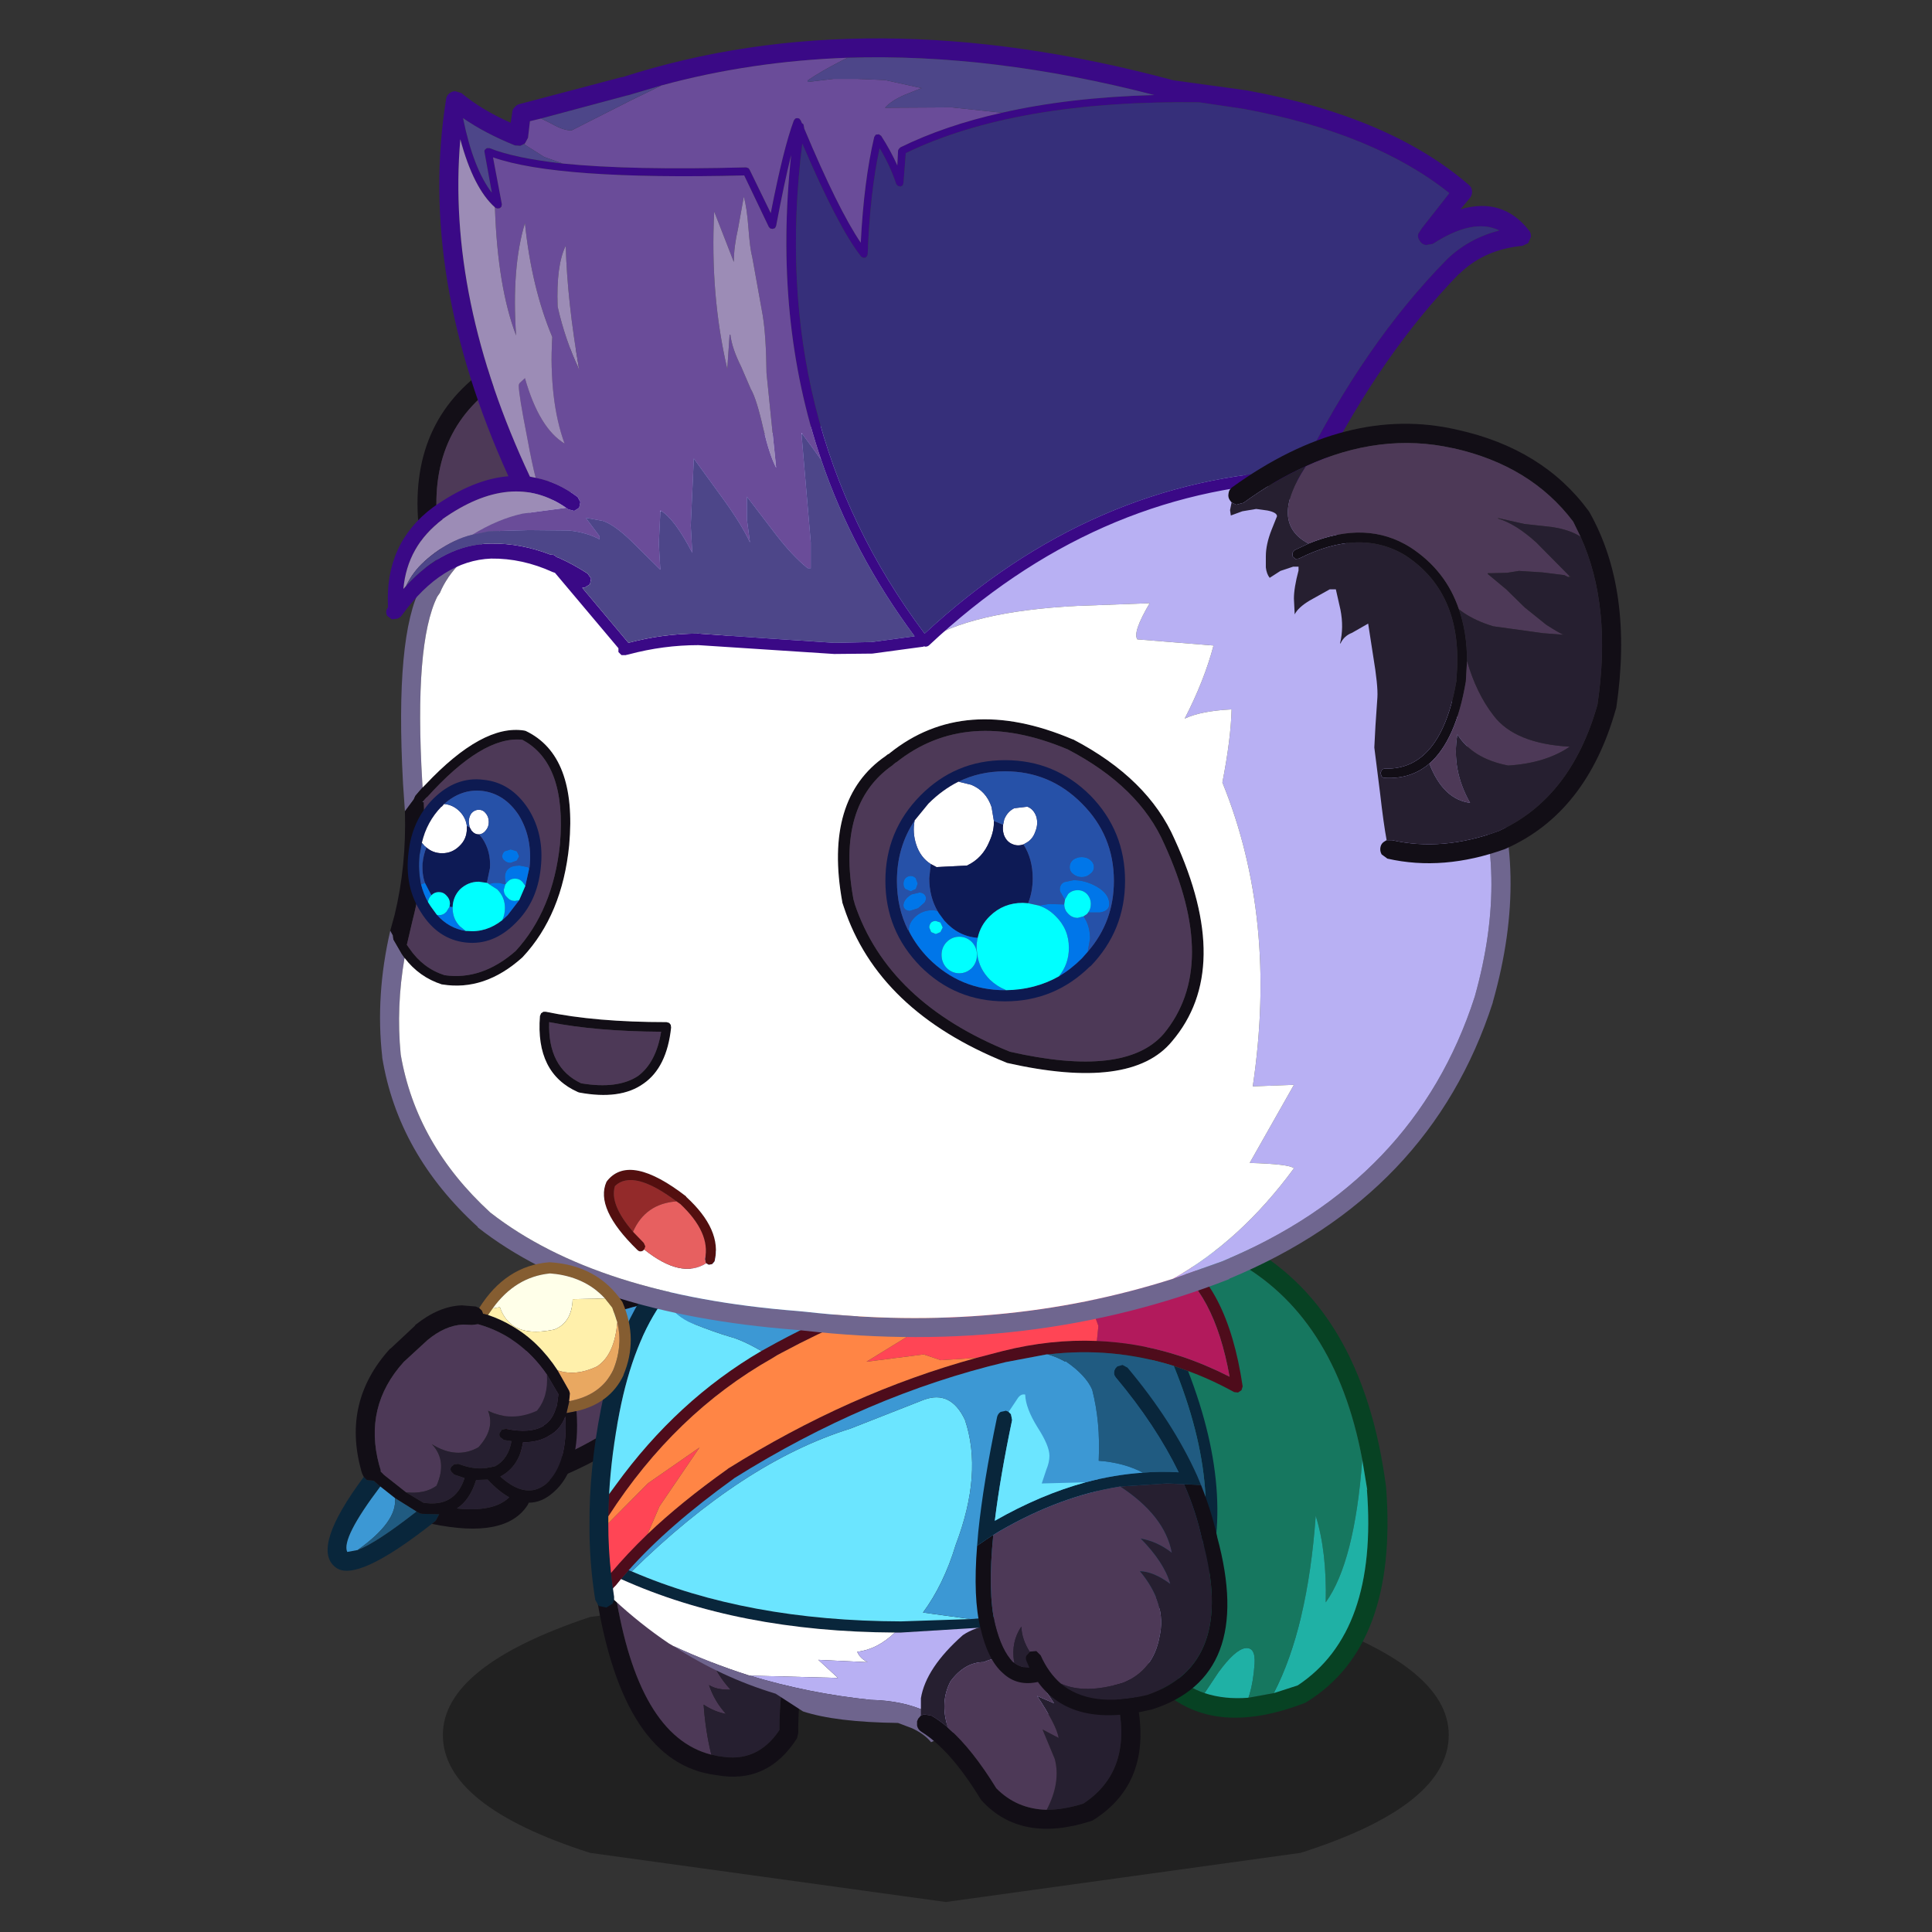 <svg xmlns:ffdec="https://www.free-decompiler.com/flash" xmlns:xlink="http://www.w3.org/1999/xlink" ffdec:objectType="frame" height="90" width="90" xmlns="http://www.w3.org/2000/svg"><rect width="100%" height="100%" fill="#333333" stroke="none"/><use ffdec:characterId="22" height="155.05" transform="matrix(.56 0 0 .56 14.758 1.765)" width="110.15" xlink:href="#a"/><defs><g id="a" transform="translate(-26.35 -3.15)"><use ffdec:characterId="1" height="8.5" transform="matrix(1.736 0 0 3.27 36.836 130.422)" width="48.2" xlink:href="#b"/><use ffdec:characterId="3" height="64.75" transform="translate(88.55 101.45) scale(.64)" width="42" xlink:href="#c"/><use ffdec:characterId="5" height="27.65" transform="translate(41.8 105.45) scale(.64)" width="24.95" xlink:href="#d"/><use ffdec:characterId="7" height="28.1" transform="translate(49.6 129.8) scale(.64)" width="27.35" xlink:href="#e"/><use ffdec:characterId="9" height="71.05" transform="translate(49 99.45) scale(.64)" width="84.95" xlink:href="#f"/><use ffdec:characterId="11" height="26.9" transform="translate(76.25 134.9) scale(.64)" width="29.1" xlink:href="#g"/><use ffdec:characterId="13" height="46.4" transform="translate(81.15 113) scale(.64)" width="32.75" xlink:href="#h"/><use ffdec:characterId="19" height="168.8" transform="translate(31.6 3.2) scale(.64)" width="161.35" xlink:href="#i"/><use ffdec:characterId="21" height="40.1" transform="translate(27.25 105) scale(.64)" width="39.4" xlink:href="#j"/></g><g id="k" fill-rule="evenodd"><path d="m22.25 2.7.5.15Q38.7 11.05 41.8 34.8v.05q1.55 20.45-10.25 27.8l-.25.15q-12.35 4.8-19.25-2.25L11.7 60v-.55q2.35-12.5.2-27.25v-.05Q10.2 16.7.25 2.1q-.3-.45-.2-.95.1-.5.5-.75L1.5.2l.8.5.05.1.05-.05q11.1-2.2 19.85 1.95M38.7 31.2q-3.55-18.9-16.85-26l-.4-.15Q13.6 1.3 3.8 3q8.95 14.1 10.55 28.85 2.15 14.75-.1 27.35 1.75 1.6 3.95 2.35 2.6.85 5.7.6l3.3-.6 3.1-1q10.45-6.9 9-25.5l.05.1-.65-3.95" fill="#074223"/><path d="M18.2 61.55q-2.2-.75-3.95-2.35 2.25-12.6.1-27.35Q12.75 17.1 3.8 3q9.8-1.7 17.65 2.05l.4.15q13.3 7.1 16.85 26-1 13.35-4.75 18.55.15-6.6-1.3-11.25-1.05 14.55-5.45 23.05l-3.3.6.15-.45q.5-1.7.65-3.95.15-2.2-1.2-2.05-1.35.2-3.5 3.15l-1.8 2.7" fill="#16775f"/><path d="m38.7 31.2.65 3.95-.05-.1q1.45 18.6-9 25.5l-3.1 1q4.4-8.5 5.45-23.05 1.45 4.65 1.3 11.25 3.75-5.2 4.75-18.55M23.9 62.15q-3.1.25-5.7-.6l1.8-2.7q2.15-2.95 3.5-3.15 1.35-.15 1.2 2.05-.15 2.25-.65 3.95l-.15.45" fill="#1fb1a5"/></g><g id="l"><path d="m1.4 10.75-.25-.3q-.25-.45-.1-.9.1-.5.55-.75 10-5.75 22.2-7.65l.7 2.4q-6.25.95-11.85 2.9L12 5.6l.65.85q-5.15 1.8-9.8 4.5l-.95.1-.5-.3.25-.6-.25.6m23.05 1.15L23 17.05q-7.15 6.9-16.5 10.55h-.9q-.5-.25-.65-.7l-.1-.75.1-.2q.2-.45.7-.65 8.05-3.15 14.4-8.9l.65.85-.65-.85 4.4-4.5M5.6 26.65l-.75-.5.75.5" fill="#120e16" fill-rule="evenodd"/><path d="m1.4 10.75.5.3.95-.1q4.65-2.7 9.8-4.5 6.8-.5 7.4 9.95-6.35 5.75-14.4 8.9-.5.2-.7.65l-.15.2q-7.4-5.25-3.4-15.4" fill="#4d3957" fill-rule="evenodd"/><path d="M12.65 6.45q5.6-1.95 11.85-2.9.95 4.25-.05 8.35l-4.4 4.5q-.6-10.45-7.4-9.95" fill="#3c98d4" fill-rule="evenodd"/><path d="m1.4 10.75.25-.6m11-3.7L12 5.6m12.5-2.05-.7-2.4L23.45 0m1.05 3.55q.95 4.25-.05 8.35L23 17.05l-.45 1.4m-2.5-2.05.65.85m-.65-.85q-.6-10.45-7.4-9.95m-7.8 19.7.75.5m-.8-.5h.05M1.4 10.75q-4 10.15 3.4 15.4" fill="none" stroke="red" stroke-linecap="round" stroke-linejoin="round" stroke-width=".05"/></g><g id="m" fill-rule="evenodd"><path d="M26.45 10.95q.45.15.7.5l.2.95q-1.15 5-1.1 10l-.15.7q-3.85 6.05-10.55 4.8Q3.45 26.4 0 4.45q-.1-.55.25-.95.3-.4.8-.45h.55q.15.05.35.2l.5.8q2.95 18.8 12.5 21.2l.95.2h.1q4.9.95 7.8-3.4 0-5.1 1.1-10.2.15-.5.55-.75l.95-.15h.05" fill="#120e16"/><path d="M1.6 3.05Q4.4.25 9.05 0l6.25.55q.35 6.7 4 13.05-2.5 0-4.45-.95.85 2.25 2.6 4.15-1.8.05-2.8-.6.7 2.1 2.2 3.75-1.45-.25-2.9-1.2.25 3.5 1 6.5-9.55-2.4-12.5-21.2l-.5-.8q-.2-.15-.35-.2" fill="#4d3957"/><path d="M15.3.55Q22.6 1.7 27.2 5.6q0 3.15-.75 5.35h-.05l-.95.15q-.4.25-.55.75-1.1 5.1-1.1 10.2-2.9 4.35-7.8 3.4h-.1l-.95-.2q-.75-3-1-6.5 1.45.95 2.9 1.2-1.5-1.65-2.2-3.75 1 .65 2.8.6-1.75-1.9-2.6-4.15 1.95.95 4.45.95-3.65-6.35-4-13.05" fill="#261f30"/></g><g id="n" fill-rule="evenodd"><path d="M2.5 41.7v.9q0 3.3.35 6.45l.25 2.05.15 1.05v.4l-.2.5-.8.5-.95-.2-.1-.1-.4-.7q-.7-4.35-.75-8.9v-.8Q0 35.55 1.55 27.7 4.2 14.1 11.3 8.15q.4-.35.9-.3.5.05.85.45l.2.25.1.65q-.05.5-.45.8-1.75 1.5-3.15 3.5-4 5.45-5.8 14.7Q2.9 33.6 2.6 38.8v.1l-.1 2.8m47.1 13.35 13.75-1.15 14.95-2.4q4.65-12.3-2.3-29.35l1.85.65q6.65 17.15 1.7 29.6l-.25.3-.3.2-.75.1-14.95 2.4-22.75 1.4h-.8q-20.4-.1-35.6-6.95l1-1.15.4.15q14.95 6.45 35 6.5l9.05-.3" fill="#09263b"/><path d="M66 18.9q4.9.2 9.65 1.6l1.45.45q3.1 1.05 6.15 2.6-2-11.25-7.95-14.9-6.6-.4-13.15.2Q43.35 10.6 25.1 20.4q-.7.35-1.3.75Q11.15 28.3 2.5 41.7l.1-2.8.85-1.25q8-11.05 18.95-17.45l2-1.1q24.15-13 49.2-12l1.95.05.3.1q7.1 4.05 9.1 17.55l-.15.5-.45.3-.5-.05q-3-1.65-6-2.75L76 22.15q-8-2.5-16.35-1.5h-.2l-5.3 1q-18.05 4.3-35.3 15.1l-.05.05q-8.55 6.15-13.65 11.9l-1 1.15-.65.8-.3.3-.1.15-.25-2.05Q4.9 46.6 7.6 44q4.35-4.15 10.4-8.45l.05-.05q15.85-9.9 32.3-14.4l3.45-.9Q60 18.65 66 18.9" fill="#4e0c1b"/><path d="m60.55 9.55 1.6-.7q6.55-.6 13.15-.2 5.95 3.65 7.95 14.9-3.05-1.55-6.15-2.6l-1.45-.45Q70.9 19.1 66 18.9l.2-1.95-1.25-3.45-4.4-3.95" fill="#b21a5c"/><path d="m60.55 9.55 4.4 3.95 1.25 3.45-.2 1.95q-6-.25-12.2 1.3l-3.45.9-4.65.3-2.2-.75-7.45.95 5.2-3.2 8.9-4.7 10.4-4.15M2.5 42.6l5.15-5.2 6.7-4.65-5.2 7.65L7.6 44q-2.7 2.6-4.75 5.05-.35-3.15-.35-6.45" fill="#ff4555"/><path d="m62.15 8.85-1.6.7-10.4 4.15-8.9 4.7-5.2 3.2 7.45-.95 2.2.75 4.65-.3q-16.45 4.5-32.3 14.4l-.05.05Q11.95 39.85 7.6 44l1.55-3.6 5.2-7.65-6.7 4.65-5.15 5.2v-.9q8.65-13.4 21.3-20.55.6-.4 1.3-.75 18.25-9.8 37.05-11.55" fill="#ff8545"/><path d="M5.55 48.85Q20 34.65 33.95 30.3l9.55-3.75q3.5-1.3 5.35 2.6 2.35 6.95-1.2 16.25-1.55 5.15-4.25 8.8l6.2.85-9.05.3q-20.05-.05-35-6.5m4.2-35.35q1.5 2.25 3.75 3.15 2.9 1.15 4.8 1.7 1.55.4 4.1 1.85-10.95 6.4-18.95 17.45L2.6 38.8q.3-5.2 1.35-10.6 1.8-9.25 5.8-14.7" fill="#6be5ff"/><path d="m49.6 55.05-6.2-.85q2.7-3.65 4.25-8.8 3.55-9.3 1.2-16.25-1.85-3.9-5.35-2.6l-9.55 3.75Q20 34.65 5.55 48.85l-.4-.15q5.1-5.75 13.65-11.9l.05-.05q17.25-10.8 35.3-15.1l5.3-1h.2q3.9 1.15 5.75 4.65 2.4 10.55-2.05 28.6L49.6 55.05M9.75 13.5q1.4-2 3.15-3.5.4-.3.45-.8l-.1-.65Q31.35.7 50.4 0q15.4.2 23.2 7.1-25.05-1-49.2 12l-2 1.1q-2.55-1.45-4.1-1.85-1.9-.55-4.8-1.7-2.25-.9-3.75-3.15" fill="#3c98d4"/><path d="M63.35 53.9q4.45-18.05 2.05-28.6-1.85-3.5-5.75-4.65 8.35-1 16.35 1.5 6.95 17.05 2.3 29.35l-14.95 2.4" fill="#205b81"/><path d="M3.25 52.55v-.4L3.1 51.1l.1-.15.3-.3.65-.8q15.2 6.85 35.6 6.95-2.3 2.2-4.9 2.5.35.85 1.35 1.35l-6.4-.3 2.55 2.35-11.45-.3-.2-.05q-5-1.6-9.75-3.8l-.6-.35q-3.7-2.5-7.1-5.65" fill="#fff"/><path d="M78.25 53Q73 66.8 47.75 69.65h-.05q-1.55-1.5-3.8-2.55-3.05-1.45-7.3-1.55-8.15-.85-15.7-3.15l11.45.3-2.55-2.35 6.4.3q-1-.5-1.35-1.35 2.6-.3 4.9-2.5h.8l22.75-1.4L78.25 53" fill="#b8b0f3"/><path d="m47.7 69.65-3.25 1.4Q43.6 70 42 69.25l-1.85-.7q-8.1-.1-12.35-1.5l-3.55-2.3q-7.1-2.15-13.3-6.2 4.75 2.2 9.75 3.8l.2.05q7.55 2.3 15.7 3.15 4.25.1 7.3 1.55 2.25 1.05 3.8 2.55" fill="#6e648d"/></g><g id="o" fill-rule="evenodd"><path d="m21.8 1.15.25-.3q.4-.35.95-.3.45 0 .8.4 3.5 4.05 4.85 9.3v.2q2.1 10.5-5.8 15.4l-.3.1q-9 2.85-14.1-2.7l-.15-.2Q4.4 16.65.6 14.3q-.45-.3-.55-.8v-.55l.15-.35.35-.4.4-.15.95.15q1.05.6 2.15 1.55l.15.15q3.05 2.7 6.15 7.75 2.65 2.7 6.55 2.8 2.15 0 4.75-.8 6.25-4.1 4.6-12.65l-.05-.25Q25 6.1 21.95 2.6q-.35-.4-.3-.9 0-.3.15-.55" fill="#120e16"/><path d="M.55 12.2V9.95Q1.2 6 6 1.75 9.05-.35 16.45.1q3.35.2 5.35 1.05-.15.25-.15.55-.05.5.3.9Q25 6.1 26.2 10.75l.05.25q1.65 8.55-4.6 12.65-2.6.8-4.75.8 1.85-3.55 1.05-6.6L16.35 14l2.1 1.1q-.3-1.7-2.8-5.45l2.2.95q-4.7-7.5-9.1-5.35-2.5 0-4.35 2.5-1.4 2.65-.35 6-1.1-.95-2.15-1.55l-.95-.15-.4.15" fill="#261f30"/><path d="M4.05 13.75q-1.05-3.35.35-6 1.85-2.5 4.35-2.5 4.4-2.15 9.1 5.35l-2.2-.95q2.5 3.75 2.8 5.45l-2.1-1.1 1.6 3.85q.8 3.05-1.05 6.6-3.9-.1-6.55-2.8-3.1-5.05-6.15-7.75l-.15-.15" fill="#4d3957"/></g><g id="p" fill-rule="evenodd"><path d="m18.35 1.1.05-.05.7-.2.65.35q5.9 7.05 9.05 14.05l.5 1.2-2.2-.1-2.2-.1-6.1.4q-7.7 1.2-15.6 5.75l-.9.55h-.05L.2 24.35l.15-1.8Q1 16.2 2.8 7.6q.1-.4.45-.65l.7-.15.35.15.3.3.15.75Q3.2 15.4 2.5 21.1q5.95-3.4 11.8-5 3.75-1 7.45-1.25 2.3-.2 4.65-.05-3-6.15-8.15-12.3-.3-.35-.25-.7.05-.45.35-.7" fill="#09263b"/><path d="M6.45 4.7Q8.9 1.4 11.7.4h.05q2.6 1.8 3.4 3.65 1.1 4.2.85 9.25 3.3.25 5.75 1.55-3.7.25-7.45 1.25l-5.7.15.6-1.8q.4-.95.4-1.8 0-1.3-1.55-3.7-1.55-2.5-1.6-4.25" fill="#3c98d4"/><path d="M4.3 6.95 5.4 5.3q.45-.75 1.05-.6.05 1.75 1.6 4.25 1.55 2.4 1.55 3.7 0 .85-.4 1.8l-.6 1.8 5.7-.15q-5.85 1.6-11.8 5Q3.2 15.4 4.75 8l-.15-.75-.3-.3" fill="#6be5ff"/><path d="m2.3 22.95.9-.55q7.9-4.55 15.6-5.75 5.8 3.8 6.7 8.6-1.85-1.45-4.05-1.85 3.05 3.1 3.85 5.9-2.15-1.6-3.95-1.65 3.55 4.25 2.55 8.55-.8 4.35-4.7 5.95-5 1.55-8.15.1-1.6-1.4-2.6-3.65l-.55-.55-.75.05-.1.05Q6 36.5 5.95 34.85q-1.35 2-.95 4.55l-.15.05Q3.4 38 2.55 34.6q-1-4.15-.25-11.65" fill="#4d3957"/><path d="m18.8 16.65 6.1-.4 2.2.1q1.6 3.65 2.35 7.25l.05.05q4.4 16.15-7.2 20.1-7.35 1.75-11.25-1.5 3.15 1.45 8.15-.1 3.9-1.6 4.7-5.95 1-4.3-2.55-8.55 1.8.05 3.95 1.65-.8-2.8-3.85-5.9 2.2.4 4.05 1.85-.9-4.8-6.7-8.6M7.05 38.15l-.45.5q-.15.35.05.75l.35.8q-1.15 0-2-.65v-.15q-.4-2.55.95-4.55.05 1.65 1.1 3.3" fill="#261f30"/><path d="M11.75.4q3.15-1.1 6.65.65l-.05.05q-.3.25-.35.7-.05.35.25.7 5.15 6.15 8.15 12.3-2.35-.15-4.65.05-2.45-1.3-5.75-1.55.25-5.05-.85-9.25-.8-1.85-3.4-3.65" fill="#205b81"/><path d="M29.3 16.45q1.35 3.35 2.1 6.7v.05q4.95 18.2-8.55 22.45h-.05q-10.3 2.5-14.7-3.6-2.7.6-4.55-1.15-1.95-1.7-2.9-5.8-1-3.95-.45-10.75l2.05-1.4h.05q-.75 7.5.25 11.65.85 3.4 2.3 4.85l.15.1q.85.65 2 .65l-.35-.8q-.2-.4-.05-.75l.45-.5.1-.05.75-.05.55.55q1 2.25 2.6 3.65 3.9 3.25 11.25 1.5 11.6-3.95 7.2-20.1l-.05-.05q-.75-3.6-2.35-7.25l2.2.1" fill="#120e16"/></g><g id="q" fill-rule="evenodd"><path d="m36.2 43.6-.5.6-.95.15q-11.5-3.05-18.45-.1-9.95 6.2-8.85 18.55Q9.15 77.4 16 79.1l.45.2.3.3q.25.45.15.95l-.55.75-.9.2Q6.95 79.9 5 63.05 3.8 49.1 15.05 42.1l.15-.05q7.6-3.45 20.2-.1.45.15.7.6.3.45.15.95l-.05.1M7.45 62.8v-.05.05" fill="#130f17"/><path d="M7.45 62.8q-1.1-12.35 8.85-18.55 6.95-2.95 18.45.1l.95-.15.5-.6q6.4 2.65 3.2 15.15-4.5 18.3-22.95 20.55l-.45-.2q-6.85-1.7-8.55-16.3" fill="#4d3957"/><path d="m103.1 161.2 6.35-2.25q25.1-10.4 32.85-34.4 4.6-16.35-.55-29.2-.2-.45 0-.9l.2-.3.45-.4q.5-.2 1 0l.65.7q5.5 13.55.6 30.8v.05q-8.1 25.05-34.25 35.9v.05q-25.7 10.05-55.3 6.7l-.95-.1h-.05q-27.05-2.1-41.35-13.3l-.05-.1Q2.35 145 .3 132.45v-.1q-.9-8 1.05-16.4l.35.65v.05l.05.45 1.1 1.9.35.5q-1.1 6.35-.5 12.55 2 11.7 11.65 20.55 13.8 10.75 39.95 12.8l1.05.1q25.35 2.85 47.75-4.3M27.4 56.7l-.05.75-.7.65q-6.6 2.9-10.95 5.8-6.25 4.1-7.9 8.15l-.35.5q-3 6.15-1.95 24.05l.05.75-.4.45-.55.65-.2.45-1.15 1.55L3 96.8v-.05Q1.95 77.6 5.35 71.25l.2-.35q3.1-7.55 20.15-15.05.45-.2.9 0 .5.15.7.65l.1.2M5.7 99.25h-.2l.15-.15.05.15m-3 32.8v.05-.05" fill="#6f668f"/><path d="m5.55 97.35.4-.4q7.4-7.85 12.8-7l.2.05q6.7 3.2 5.65 14.85-.9 9.05-6.05 14.55l-.05.05q-4.9 4.4-10.4 3.5h-.05Q5.1 122 3.2 119.5l-.35-.5-1.1-1.9-.05-.45v-.05l-.35-.65.55-2q1.55-6.35 1.35-13.5L4.4 98.9l.2-.45.55-.65.4-.45m97.75 6.75q7.7 16.8-.35 26.25-5.3 6.45-21.45 2.8l-.1-.05q-16.65-6.7-21.1-20.2l-.2-.6v-.05q-2.45-13.45 5.65-19 .2-.2.45-.3l.05-.05q9.7-7.8 23.8-1.8h.05q9.75 5.1 13.2 13m-1.35.6Q98.7 97.25 89.4 92.4q-13.2-5.55-22.3 1.7h-.05l-.3.25-.1.1q-7.35 5.1-5.1 17.45l.15.5v.05Q66 125.3 81.9 131.7q14.95 3.4 19.95-2.3 7.35-8.85.1-24.7m-84.3 13.9q4.85-5.3 5.75-13.85.9-10.55-4.9-13.6-5.15-.55-12.4 7.5v-.05l-.45.5-.15.15h.2q.4 8.2-1.45 15.35l-.75 3.2.35.5q1.75 2.55 4.55 3.45 4.85.7 9.25-3.15l.05-.05-.05.05m3.6 7.9h.3q6.45 1.35 15.7 1.35l.35.1.2.25.05.35q-.55 5.2-3.6 7.3-3 2.15-8.35 1.15l-.15-.05q-5.55-2.45-4.95-9.9l.15-.35.3-.2m4.9 9.3q4.75.8 7.4-.95 2.35-1.75 3-5.75-8.45-.05-14.55-1.25-.2 5.9 4.15 7.95" fill="#120e16"/><path d="m34.35 157.4-.05.05q-.15.2-.45.2-.2 0-.4-.2-5.55-5.4-4-8.85l.15-.2q2.95-3.5 10.2 2.1v.05q4.7 4.3 3.7 8.4l-.3.35-.45.1-.35-.2-.05-.1-.1-.45q.75-3.45-3.25-7.2l.05.05-.5-.35q-5.65-4.25-8-2-.75 2.35 2.35 5.95l1.4 1.45.2.45-.15.4" fill="#530f0f"/><path d="M103.1 161.2q8.75-4.9 15.7-14.35-.55-.55-5.75-.7L118.8 136l-5.35.2q3.25-21.8-3.95-39.5 1.1-5.6 1.2-9.5-4 .2-6.1 1.2 2.55-4.95 3.75-9.5l-9.9-.8q-.65-.9 1.6-4.7l-9.4.35q-13.95.7-20.05 4.75-13.05 2.4-36.15-3.15L33 73.75q-6.6-6.8-17.3-9.85 4.35-2.9 10.95-5.8l.7-.65.05-.75q12.55-3.6 23.7-5.45 22-3.7 38.25-.6 42.25 4.4 52.6 43.5l-.2.3q-.2.45 0 .9 5.15 12.85.55 29.2-7.75 24-32.85 34.4l-6.35 2.25" fill="#b8b0f3"/><path d="M15.7 63.9q10.7 3.05 17.3 9.85l1.45 1.6q23.1 5.55 36.15 3.15 6.1-4.05 20.05-4.75l9.4-.35q-2.25 3.8-1.6 4.7l9.9.8q-1.2 4.55-3.75 9.5 2.1-1 6.1-1.2-.1 3.9-1.2 9.5 7.2 17.7 3.95 39.5l5.35-.2-5.75 10.15q5.2.15 5.75.7-6.95 9.45-15.7 14.35-22.4 7.15-47.75 4.3l-1.05-.1q-26.15-2.05-39.95-12.8-9.65-8.85-11.65-20.55-.6-6.2.5-12.55 1.9 2.5 4.85 3.45h.05q5.5.9 10.4-3.5l.05-.05q5.15-5.5 6.05-14.55Q25.65 93.2 18.95 90l-.2-.05q-5.4-.85-12.8 7l-.4.4-.05-.75Q4.45 78.7 7.45 72.55l.35-.5Q9.45 68 15.7 63.9m87.6 40.2q-3.45-7.9-13.2-13h-.05q-14.1-6-23.8 1.8l-.05.05q-.25.1-.45.3-8.1 5.55-5.65 19v.05l.2.6q4.45 13.5 21.1 20.2l.1.05q16.15 3.65 21.45-2.8 8.05-9.45.35-26.25m-82.05 22.4-.3.2-.15.35q-.6 7.45 4.95 9.9l.15.05q5.35 1 8.35-1.15 3.05-2.1 3.6-7.3l-.05-.35-.2-.25-.35-.1q-9.25 0-15.7-1.35h-.3m21.15 32.7.35.2.45-.1.3-.35q1-4.1-3.7-8.4v-.05q-7.25-5.6-10.2-2.1l-.15.2q-1.55 3.45 4 8.85.2.2.4.2.3 0 .45-.2l.05-.05q4.8 3.85 8.05 1.8" fill="#fff"/><path d="M101.95 104.7q7.25 15.85-.1 24.7-5 5.7-19.95 2.3-15.9-6.4-20.2-19.25v-.05l-.15-.5q-2.25-12.35 5.1-17.45l.1-.1.3-.25h.05q9.1-7.25 22.3-1.7 9.3 4.85 12.55 12.3m-96.3-5.6.45-.5v.05q7.25-8.05 12.4-7.5 5.8 3.05 4.9 13.6-.9 8.55-5.75 13.85-4.4 3.85-9.25 3.15-2.8-.9-4.55-3.45l-.35-.5.75-3.2q1.85-7.15 1.45-15.35l-.05-.15m20.5 36.7q-4.35-2.05-4.15-7.95 6.1 1.2 14.55 1.25-.65 4-3 5.75-2.65 1.75-7.4.95" fill="#4d3957"/><path d="M32.9 155.1q-3.1-3.6-2.35-5.95 2.35-2.25 8 2-4.05.3-5.65 3.95" fill="#932a2a"/><path d="m34.35 157.4.15-.4-.2-.45-1.4-1.45q1.6-3.65 5.65-3.95l.5.35-.05-.05q4 3.75 3.25 7.2l.1.45.05.1q-3.25 2.05-8.05-1.8" fill="#e76060"/><path d="M23.75 16.25q8.9.9 23.85.5l.3.1.15.2 2.75 5.65q1.65-8.45 3-12.05l.15-.2q.1-.1.3-.1l.25.05.2.25.15.35.2.15.1.5v.05q4.4 10.5 7.35 14.85.4-8 1.75-13.75l.2-.3.4-.05.3.2q1.25 1.95 2.1 3.85l.1-1.95.1-.2.2-.2q5.8-2.85 13.2-4.5 8.75-2 19.8-2.3Q79.6 1.9 60.8 2.5q-12.6.45-24.2 3.6l-4.4 1.3h-.05l-11.2 3-1.45.35-.25 2.15-.35.65-.15.15-.5.25-.7-.05q-3.85-1.55-6.75-3.55 1.35 6.6 3.75 9.7l-.95-5.25q-.05-.2.05-.35l.25-.2h.35q3.25 1.3 9.5 2M17.2 9.6q0-.35.3-.65.25-.3.55-.4L31.5 5l-.05.05q31.9-10.3 71.55.35l.25.05 9.45 1.3q18.55 3.4 28.8 12.25.4.3.45.8.05.5-.25.9l-1.25 1.5q5.5-1.6 8.9 2.75.3.35.25.85l-.35.8-.75.35q-4.8.45-8 3.45l-.2.2v-.05q-10 10.25-17.9 25.75l.2.45-.25.55-.5.2h-.05l-.1.2-.75.65-.9-.1-.65-.65q-26.6 1.2-48 21.25-.2.2-.5.2l-.2-.05-.05.05-6.65.9-4.95.05-9.2-.6-8.45-.55q-4.55 0-9.05 1.2l-.2.05h-.05l-.15.05h-.55l-.4-.4v-.5l-8.25-9.8-.3-.1q-3.95-1.8-8-1.75-6.4.25-11.55 7.3l-.2.25-.05.05-.1.05q-.15.1-.25.15l-.75.1-.6-.45q-.2-.35-.1-.75l.2-.4q-.45-8.3 5.9-13 5.2-3.65 9.75-4-11.8-26-8.1-49 .05-.45.4-.75.35-.3.8-.3l.8.25q2.65 2.2 6.4 3.85l.2-1.35M15 22l-.05-.05q-2.8-2.5-4.5-8.85-1.8 20.75 9.05 43.85l.75.15q2.85.55 5.45 2.5l.35.65-.15.75-.65.4-.75-.2-.3-.2q-7.05-4.9-16.1 1.5h.05q-4.6 3.45-5.1 9.05l.35-.4q4.95-5.4 11-5.5h.05q3.9-.05 7.75 1.45h.2q.3 0 .5.25l.05.05.3.1q1.9.85 3.75 2.05l.45.65-.15.75-.65.4-.35.05 6 7.15q4.55-1.2 9.1-1.2l8.6.6 9.05.6 4.85-.1 5.6-.75q-8-10.75-12.15-22.95-6.2-18.2-3.9-39.6-.9 3.6-1.95 9.2l-.15.3-.3.1-.3-.05-.2-.2-3.2-6.7q-24.3.6-32.65-2.35l1.15 6.1-.05.3-.2.2-.3.05-.3-.1m53.05-3.2-.1.3-.3.15-.35-.1-.2-.25q-.75-2.3-2.15-4.65-1.25 5.8-1.55 13.8l-.1.25-.2.2h-.3l-.25-.15q-3-3.8-7.65-14.7-4.55 36.45 15.9 63.7 21.8-20.2 48.95-21.25 8.25-16.5 18.8-27.25l.1-.1.1-.1.05-.05q2.8-2.65 6.7-3.65-3.4-1.65-8.65 1.75l-.9.15q-.55-.1-.8-.55-.3-.4-.2-.9l.45-.7.15-.2 3.45-4.4q-9.75-7.8-26.75-10.95l-5.75-.85Q82.6 8 68.35 14.9l-.3 3.9" fill="#3a0986"/><path d="M80.85 9.65q-7.4 1.65-13.2 4.5l-.2.2-.1.2-.1 1.95q-.85-1.9-2.1-3.85l-.3-.2-.4.05-.2.3q-1.35 5.75-1.75 13.75-2.95-4.35-7.35-14.85v-.05l-.1-.5-.2-.15-.15-.35-.2-.25-.25-.05q-.2 0-.3.1l-.15.2q-1.35 3.6-3 12.05l-2.75-5.65-.15-.2-.3-.1q-14.95.4-23.85-.5l-2.4-.85-2.6-1.65.15-.2.35-.65.25-2.15 1.45-.35 1.5.75q1.4.8 2.45.8l7.7-3.9 4-1.95q11.6-3.15 24.2-3.6l-.8.4q-2.65 1.35-4.4 2.55v.2l3.35-.4h3.1l3.6.15 4.75 1.05-2.25.9q-1.7.75-2.5 1.65l8.65-.05 6.55.7M14.95 22H15l.3.1.3-.05.2-.2.05-.3-1.15-6.1q8.35 2.95 32.65 2.35l3.2 6.7.2.2.3.05.3-.1.15-.3q1.05-5.6 1.95-9.2-2.3 21.4 3.9 39.6L54.9 51.4l-.1-.15v.2L56 65.5v3.35h-.4q-1.95-1.55-4.15-4.4l-3.75-4.9v2.95l.4 3q-1.1-2.35-3.45-5.6l-3.85-5.3-.4 8.7.2 3.55q-2.25-4.35-4.05-5.45l-.1-.05v.2l-.2 4.1.2 3.4-3.85-3.8q-2.2-2.1-3.65-2.55l-2.2-.4 1.8 2.4v.4q-1.65-.9-4-1.15l-5.2-.05-5.2.15-2.15.45q3.35-2.05 6.55-2.75L24.2 61l.3.2.75.2.65-.4.15-.75-.35-.65q-2.6-1.95-5.45-2.5-.45-1.65-1.15-5.45-1.05-5.35-1.05-6.5 0-.25.15-.4l.65-.6q1.85 6.5 5.15 8.5Q21.95 47 22.4 38.8q-2.7-6.45-3.55-14.8-1.75 5.75-1.15 14.6-2.4-6.3-2.75-16.6m32.95 2.65q-.2-2.65-.6-4.1l-.75 4.15Q46 27.1 46 29.05l-2.55-6.55q-.55 10.8 1.7 20.45l.3-4.45h.1q.2 1.75 1.4 4.15l1.25 2.9q.75 1.25 1.65 5.25.8 3.35 1.65 5l-1.25-12.3q-.05-4.8-.5-7.55l-1.35-7.5q-.3-1.1-.5-3.8m-23.75 2.3q-1.25 2.5-1.05 7.9.95 4.25 2.8 8.2-1.55-8.9-1.75-16.1" fill="#6a4c99"/><path d="M14.95 21.95V22q.35 10.3 2.75 16.6-.6-8.85 1.15-14.6.85 8.35 3.55 14.8-.45 8.2 1.6 13.85-3.3-2-5.15-8.5l-.65.6q-.15.15-.15.4 0 1.15 1.05 6.5.7 3.8 1.15 5.45l-.75-.15Q8.65 33.85 10.45 13.1q1.7 6.35 4.5 8.85M24.2 61l-5.65.75q-3.2.7-6.55 2.75-1.25.3-2.35.85-2.1 1-3.9 2.65-1.45 1.3-2.35 3.15l-.35.4q.5-5.6 5.1-9.05H8.1q9.05-6.4 16.1-1.5m-.05-34.05q.2 7.2 1.75 16.1-1.85-3.95-2.8-8.2-.2-5.4 1.05-7.9m23.75-2.3q.2 2.7.5 3.8l1.35 7.5q.45 2.75.5 7.55l1.25 12.3q-.85-1.65-1.65-5-.9-4-1.65-5.25l-1.25-2.9q-1.2-2.4-1.4-4.15h-.1l-.3 4.45q-2.25-9.65-1.7-20.45L46 29.05q0-1.95.55-4.35l.75-4.15q.4 1.45.6 4.1" fill="#9c8cb6"/><path d="M23.75 16.25q-6.25-.7-9.5-2h-.35l-.25.2q-.1.15-.05.35l.95 5.25q-2.4-3.1-3.75-9.7 2.9 2 6.75 3.55l.7.05.5-.25v.05l2.6 1.65 2.4.85m-2.8-5.85 11.2-3h.05l4.4-1.3-4 1.95-7.7 3.9q-1.05 0-2.45-.8l-1.5-.75M60.8 2.5q18.8-.6 39.85 4.85-11.05.3-19.8 2.3l-6.55-.7-8.65.05q.8-.9 2.5-1.65l2.25-.9-4.75-1.05-3.6-.15h-3.1l-3.35.4v-.2q1.75-1.2 4.4-2.55l.8-.4M12 64.5l2.15-.45 5.2-.15 5.2.05q2.35.25 4 1.15v-.4l-1.8-2.4 2.2.4q1.45.45 3.65 2.55l3.85 3.8-.2-3.4.2-4.1.1-.15q1.8 1.1 4.05 5.45l-.2-3.55.4-8.7 3.85 5.3q2.35 3.25 3.45 5.6l-.4-3v-2.95l3.75 4.9q2.2 2.85 4.15 4.4h.4V65.5l-1.2-14.05.1-.05 2.45 3.35Q61.5 66.95 69.5 77.7l-5.6.75-4.85.1-9.05-.6-8.6-.6q-4.55 0-9.1 1.2l-6-7.15.35-.05.65-.4.15-.75-.45-.65q-1.85-1.2-3.75-2.05l-.3-.1-.05-.05q-.2-.25-.5-.25h-.2q-3.85-1.5-7.75-1.45h-.05q-6.05.1-11 5.5.9-1.85 2.35-3.15 1.8-1.65 3.9-2.65 1.1-.55 2.35-.85" fill="#4d4689"/><path d="m68.05 18.8.3-3.9Q82.6 8 106.5 8.3l5.75.85q17 3.15 26.75 10.95l-3.45 4.4-.15.2-.45.7q-.1.5.2.9.25.45.8.55l.9-.15q5.25-3.4 8.65-1.75-3.9 1-6.7 3.65l-.05.05-.1.1-.1.1Q128 39.6 119.75 56.1 92.6 57.15 70.8 77.35 50.35 50.1 54.9 13.65q4.65 10.9 7.65 14.7l.25.15h.3l.2-.2.1-.25q.3-8 1.55-13.8 1.4 2.35 2.15 4.65l.2.25.35.1.3-.15.1-.3" fill="#362f7a"/><path d="m110.7 60.3-.2-.25q-.3-.4-.2-.9.05-.5.45-.8 14.95-10.8 29.25-7.5 11.15 2.45 17.1 10.55l.1.15q5.75 10.15 3.5 25.45l-.05.15q-3.8 13.5-14.3 18.15l-.1.05q-8.05 2.9-15.3 1.25l-.75-.55q-.25-.45-.15-.95.1-.5.55-.75l.25-.15h.7q6.55 1.5 13.9-1.2 9.35-4.25 12.8-16.4 1.9-12.85-2.2-21.85l-.95-1.95q-5.5-7.3-15.6-9.55h-.05q-9.4-2.1-19.1 2.35-4.05 1.8-8.1 4.75l-.95.25-.6-.3m29.55 13.9q1.05 3 1.05 6.7l-.15 2.6v.05q-1.3 7.7-4.75 10.7-2.4 2.05-5.8 1.85-.25 0-.4-.2l-.15-.45.2-.4q.15-.15.4-.15 7.3.2 9.3-11.55l-.05.05q1.1-11.15-6.6-16.2-5.9-3.6-13.85.4l-.45.05-.35-.3-.05-.5.3-.35 1.8-.85q7.55-3.1 13.25.5 4.6 3 6.3 8.05" fill="#120e16"/><path d="M120.35 55.6q9.7-4.45 19.1-2.35h.05q10.1 2.25 15.6 9.55l.95 1.95q-1.4-.9-3.7-1.25l-3.6-.4-3.35-.75-.15-.05.1.1q2.3.7 4.95 3.1l4.3 4.35-.15.15-.5-.25-2.8-.35-3.1-.2-1.55.25-2.05.05H144v.1l2.4 2 2.4 2.35 2.8 2.25q1.8 1.15 2.25 1.3l-2.65-.2-6.5-.9q-2.3-.7-3.9-1.8l-.55-.4q-1.7-5.05-6.3-8.05-5.7-3.6-13.25-.5-5.2-2.7-.35-10.05m20.95 25.3q1.2 4.2 3.45 7.1 2.75 3.65 9.9 4.05-3.15 2.15-8 2.45-4.65-.9-6.6-4.05-.8 4.6 1.65 8.9-3.5-.45-5.3-5.1 3.45-3 4.75-10.7v-.05l.15-2.6" fill="#4d3957"/><path d="m110.7 60.3.6.3.95-.25q4.05-2.95 8.1-4.75-4.85 7.35.35 10.05l-1.8.85-.3.35.05.5.35.3.45-.05q7.95-4 13.85-.4 7.7 5.05 6.6 16.2l.05-.05q-2 11.75-9.3 11.55-.25 0-.4.15l-.2.4.15.45q.15.2.4.2 3.4.2 5.8-1.85 1.8 4.65 5.3 5.1-2.45-4.3-1.65-8.9 1.95 3.15 6.6 4.05 4.85-.3 8-2.45-7.15-.4-9.9-4.05-2.25-2.9-3.45-7.1 0-3.7-1.05-6.7l.55.4q1.6 1.1 3.9 1.8l6.5.9 2.65.2q-.45-.15-2.25-1.3l-2.8-2.25-2.4-2.35-2.4-2v-.1h.45l2.05-.05 1.55-.25 3.1.2 2.8.35.5.25h.3l-.15-.15-4.3-4.35q-2.65-2.4-4.95-3.1l.05-.05 3.35.75 3.6.4q2.3.35 3.7 1.25 4.1 9 2.2 21.85-3.45 12.15-12.8 16.4-7.35 2.7-13.9 1.2h-.7q-.4-2.15-.85-6.1l-.75-5.95.15-2.85.25-3.65q.1-1.5-.55-5.4l-.65-4.2-2.1 1.2q-1.05.4-1.5 1.4l-.05-.05q.5-2.05.05-4.35l-.6-2.65h-.8l-2.6 1.45q-1.5.9-1.95 1.8l-.1-2.05q0-1.4.6-3.65v-.5h-.7l-1.65.55-1.4.9q-.4-.5-.5-1.35V67.3q0-1.55.75-3.45l.7-1.75q0-.5-1.25-.75l-1.45-.2-1.8.3-1.5.55-.1-.7.2-1" fill="#261f30"/><path d="m19.4 107.9.05-.2q.4-3.8-1.4-6.75-1.85-2.8-4.75-3.15-2.7-.3-4.95 1.7l-.3.35H8q-1.9 1.95-2.55 4.7l-.3 1.6q-.2 2 .2 3.8.3 1.2.9 2.3l.35.55.8 1.1q1.55 1.75 3.75 2.1h.2q2.45.25 4.55-1.4l.7-.65 1.5-1.95.8-1.85.5-2.25m-.1-7.75q2.1 3.35 1.6 7.7-.45 4.35-3.25 7.1-2.9 2.95-6.5 2.55-3.6-.4-5.8-3.9-2.15-3.3-1.65-7.65.45-4.35 3.25-7.15 2.95-2.9 6.5-2.45 3.6.35 5.85 3.8M92 118.7q3.4-3.9 3.4-9.2 0-5.9-4.15-10.05-4.15-4.2-10-4.2-3.3 0-6.05 1.35-2.1 1.05-3.9 2.85l-1.8 2.2q-2.3 3.45-2.3 7.85 0 3.5 1.45 6.4l.15.2q.95 1.85 2.5 3.45 4.15 4.15 9.95 4.15h.1q3.8-.05 6.9-1.8 1.6-.95 3-2.35l.75-.85M81.25 93.8q6.5 0 11.1 4.6 4.5 4.6 4.5 11.1 0 6.45-4.5 11.1h-.05q-4.6 4.55-11.05 4.55-6.45 0-11-4.55-4.55-4.65-4.55-11.1 0-6.5 4.55-11.1t11-4.6" fill="#0d1a51"/><path d="M8.35 99.5q1.15.1 2 .95.8.8.95 1.9v.35q0 1.35-.95 2.25-.95.95-2.25.95-1.2 0-2.05-.75l-.25-.2-.35-.4q.65-2.75 2.55-4.7h.05l.3-.35m3.3 3-.1-.65q0-.7.35-1.15.4-.45.95-.45.55 0 .9.45.4.45.4 1.15 0 .65-.4 1.1-.35.45-.85.5h-.05q-.55 0-.95-.5l-.25-.45m63.55-5.9 1.65.4q1.95.8 2.65 2.9l.3 1.8q.05 1.25-.55 2.6-.9 2.25-2.95 3.2l-3.95.2-.75-.4q-1.35-.85-1.9-2.55-.5-1.55-.2-3.1l1.8-2.2q1.8-1.8 3.9-2.85m5.8 5.6.15-.7q.4-1 1.3-1.45l1.7-.2q.8.3 1.15 1.25.3.95-.1 1.95-.35 1.05-1.2 1.5l-.35.2q-.7.25-1.35 0-.85-.3-1.2-1.25-.2-.65-.1-1.3" fill="#fff"/><path d="m11.3 102.35.35.15.25.45q.4.5.95.5h.05l.4.5q1.15 1.7 1 3.9l-.4 1.9-1.05-.15q-1.4 0-2.45 1-.9.95-.95 2.3l-.4-.05.05-.4q0-.6-.45-1.05-.4-.45-1-.45-.55 0-.95.4l-.15-.25-.7-1.35q-.4-1.15-.3-2.55.1-1.1.5-2.05.85.75 2.05.75 1.3 0 2.25-.95.95-.9.95-2.25v-.35m68.5-.65 1.2.5q-.1.65.1 1.3.35.95 1.2 1.25.65.25 1.35 0 1.2 1.9 1.2 4.4 0 1.75-.6 3.25l-.7-.05q-2.5 0-4.25 1.7-1.25 1.2-1.6 2.85-2.55-.2-4.35-2.25l-.7-.95-.15-.25q-1.1-1.9-1.1-4.3l.2-1.85.75.4 3.95-.2q2.05-.95 2.95-3.2.6-1.35.55-2.6" fill="#0d1a55"/><path d="m19.4 107.9-.2-.2-1.05-.2q-1.9 0-1.9 1.55l.1.85-.05.05-.8-.2h-.7l-.65.15v-.05l-.25-.1.4-1.9q.15-2.2-1-3.9l-.4-.5q.5-.05.85-.5.4-.45.4-1.1 0-.7-.4-1.15-.35-.45-.9-.45t-.95.45q-.35.45-.35 1.15l.1.65-.35-.15q-.15-1.1-.95-1.9-.85-.85-2-.95 2.25-2 4.95-1.7 2.9.35 4.75 3.15 1.8 2.95 1.4 6.75l-.05.2m-2.4-2.5-.8.25q-.3.3-.3.65 0 .35.3.55.3.3.8.3l.8-.3.3-.55-.3-.65-.8-.25m58.2-8.8q2.75-1.35 6.05-1.35 5.85 0 10 4.2 4.15 4.15 4.15 10.05 0 5.3-3.4 9.2l.3-1.7q0-1.7-.85-2.9l.45-.3v-.05l.15-.15h1.55q1.2-.2 1.2-1.1 0-1.35-1.7-2.3-1.45-.8-2.95-.8l-1.2.25q-.45.2-.55.7-.1.45.15.75l.45.8h.05l-.1.6v.05l-2-.05-1.3.2-1.4-.3q.6-1.5.6-3.25 0-2.5-1.2-4.4l.35-.2q.85-.45 1.2-1.5.4-1 .1-1.95-.35-.95-1.15-1.25l-1.7.2q-.9.45-1.3 1.45l-.15.7-1.2-.5-.3-1.8q-.7-2.1-2.65-2.9l-1.65-.4m-6.55 19.3q-1.45-2.9-1.45-6.4 0-4.4 2.3-7.85-.3 1.55.2 3.1.55 1.7 1.9 2.55l-.2 1.85q0 2.4 1.1 4.3l-.25-.1-.4-.05q-1.3 0-2.2.8-.9.8-.9 1.75l-.1.05m24.15-8.2q0-.55-.5-.95-.45-.35-1.1-.35-.6 0-1.1.35-.45.4-.45.95 0 .55.45.9.5.4 1.1.4.65 0 1.1-.4.5-.35.5-.9m-21.9 3.75q-.2-.4-.75-.45l-1.05.25q-.6.35-.9.85-.25.5-.1.85.2.4.75.45l1.1-.35.85-.75q.3-.5.1-.85m-2.6-.9.7.3.65-.3.25-.7-.25-.7q-.3-.3-.65-.3-.4 0-.7.3-.25.3-.25.7 0 .45.25.7m-62.25-5.4q-.4.95-.5 2.05-.1 1.4.3 2.55l-.5.2q-.4-1.8-.2-3.8l.3-1.6.35.4.25.2" fill="#2651a8"/><path d="m17 105.4.8.25.3.65-.3.55-.8.3q-.5 0-.8-.3-.3-.2-.3-.55 0-.35.3-.65l.8-.25m-.65 4.5-.1-.85q0-1.55 1.9-1.55l1.05.2.2.2-.5 2.25-.35-.5q-.4-.45-1-.45t-1 .45l-.2.25m-2.2 0 .65-.15h.7l.8.2-.2.7q0 .6.45 1 .4.45 1 .45l.55-.1-1.5 1.95-.7.65q.35-.7.35-1.6 0-1.4-1-2.4l-1.1-.7m71.5 2.8 1.3-.2 2 .05q0 .7.5 1.2.5.55 1.25.55l.75-.2q.85 1.2.85 2.9l-.3 1.7-.75.85q-1.4 1.4-3 2.35 1.3-1.6 1.3-3.7 0-2.45-1.75-4.15-.95-.95-2.15-1.35m3.35-.8-.45-.8q-.25-.3-.15-.75.1-.5.55-.7l1.2-.25q1.5 0 2.95.8 1.7.95 1.7 2.3 0 .9-1.2 1.1h-1.55q.35-.45.35-1.1 0-.75-.5-1.3-.5-.5-1.2-.5-.75 0-1.25.5l-.4.7H89m-7.75 11.8q-5.8 0-9.95-4.15-1.55-1.6-2.5-3.45l-.05-.25q0-.95.9-1.75t2.2-.8l.4.05.25.1.15.25.7.95q1.8 2.05 4.35 2.25-.15.6-.15 1.3l.1.9q.25 1.85 1.65 3.25.9.85 2 1.3l-.05.05m11.55-16q0 .55-.5.9-.45.4-1.1.4-.6 0-1.1-.4-.45-.35-.45-.9t.45-.95q.5-.35 1.1-.35.65 0 1.1.35.5.4.5.95m-24.5 2.85q-.25-.25-.25-.7 0-.4.25-.7.3-.3.7-.3.35 0 .65.3l.25.7-.25.7-.65.3-.7-.3m2.6.9q.2.35-.1.85l-.85.75-1.1.35q-.55-.05-.75-.45-.15-.35.1-.85.3-.5.9-.85l1.05-.25q.55.05.75.45m1.95 3.45-.6-.2q-.35 0-.6.2-.25.3-.25.65l.25.6.6.25.6-.25.3-.6-.3-.65m.15 4.2q0 1 .65 1.7.7.7 1.65.7t1.65-.7q.65-.7.65-1.7 0-.95-.65-1.65-.7-.7-1.65-.7t-1.65.7q-.65.7-.65 1.65m-67.15-9.35.7 1.35.15.25-.05.05q-.35.35-.4.85-.6-1.1-.9-2.3l.5-.2m3.2 3.1.4.05v.1q0 1.45.95 2.4l.75.6q-2.2-.35-3.75-2.1l.25.05q.6 0 1-.45l.4-.65" fill="#0076e9"/><path d="m13.9 109.75.25.1-.05.05h.05l1.1.7q1 1 1 2.4 0 .9-.35 1.6-2.1 1.65-4.55 1.4h-.2l-.75-.6q-.95-.95-.95-2.4v-.1q.05-1.35.95-2.3 1.05-1 2.45-1l1.05.15m2.4.2.05-.05.2-.25q.4-.45 1-.45t1 .45l.35.5-.8 1.85-.55.1q-.6 0-1-.45-.45-.4-.45-1l.2-.7m67.95 2.45 1.4.3q1.2.4 2.15 1.35 1.75 1.7 1.75 4.15 0 2.1-1.3 3.7-3.1 1.75-6.9 1.8l-.05-.05q-1.1-.45-2-1.3-1.4-1.4-1.65-3.25l-.1-.9q0-.7.15-1.3.35-1.65 1.6-2.85 1.75-1.7 4.25-1.7l.7.05m4.7.15v-.05l.1-.6.4-.7q.5-.5 1.25-.5.7 0 1.2.5.5.55.5 1.3 0 .65-.35 1.1l-.15.2-.45.3-.75.2q-.75 0-1.25-.55-.5-.5-.5-1.2m-16.1 2.35.3.65-.3.6-.6.25-.6-.25-.25-.6q0-.35.25-.65.25-.2.6-.2l.6.2m.15 4.2q0-.95.65-1.65.7-.7 1.65-.7t1.65.7q.65.7.65 1.65 0 1-.65 1.7-.7.7-1.65.7t-1.65-.7q-.65-.7-.65-1.7m-66.3-7.75q.4-.4.95-.4.6 0 1 .45.45.45.45 1.05l-.05.4-.4.65q-.4.45-1 .45l-.25-.05-.8-1.1-.35-.55q.05-.5.4-.85l.05-.05" fill="#0ff"/></g><g id="r" fill-rule="evenodd"><path d="M19.7 5.95Q23.15.45 28.8 0h.1q6.2.4 9.4 5.15l.05.1q2.05 4.8.1 9.4v.05q-1.75 3.65-6.1 4.65l-1.3.25.35-1.5v-.05q4.1-.75 5.7-4 1.3-3.1.55-6.25L37 5.9l-.95-1.2q-2.7-2.9-7.15-3.25-4.5.45-7.45 4.55l-.6.85-.65-.15-.15-.4-.35-.35" fill="#855d31"/><path d="M13.55 34Q3.8 41.65 1.1 39.7l-.25-.2Q-2 36.9 4.7 27.9l.4.4.9.1.85.75q-5.1 6.75-4.3 8.5l1.35-.25q2.4-.9 7.65-5l.3.15.2.1.3.05 2.15.05-.45.85-.5.4" fill="#09263b"/><path d="m19.7 5.95.35.35.15.4.65.15Q22.5 7.4 24 8.3q3.45 2 5.9 5.75l1.5 2.65.1.35-.1 1v.05l-.35 1.5 1.3-.25q.55 7.5-3 10.55-1.5 1.35-3.2 1.35l-.15.3Q23.15 36 13.55 34l.5-.4.45-.85-2.15-.05-.3-.05-.2-.1-.3-.15-2.8-1.75-1.9-1.5L6 28.4l-.9-.1-.4-.4-.2-.4-.15-.45V27Q1.9 18.1 8.1 11.25l.1-.05 3.15-2.95.05-.1q3.05-2.45 6.05-2.55l1.8.15.45.2m8.8 8.65q-3.45-5-8.95-6.55l-.8.1-1.1-.05h-.05q-2.3.1-4.6 2l-3.1 2.85q-5.25 5.8-3.2 13.4l.15.5.05.15v.2l.45.45 2.85 2.25 2.25 1.35q4.1.65 5.35-3.2l-1.35-.45-.4-.4q-.15-.3 0-.6l.4-.35.55-.05q1.9.75 3.6.55l.4-.1h.15l.65-.15q1.7-.95 2.1-3.25l-1-.15-.45-.35q-.2-.25-.1-.55l.3-.45.55-.1q3.15.65 4.9-.4v-.05q1.15-.7 1.6-2.35l.1-.2.2-1.5-1.5-2.55m-9.2 13.7q-.8 2.6-2.5 3.7 4.8.5 6.8-1.45-1.35-.75-2.8-2.3l-1.5.05m9.55-5.8q-1.35.9-3.45.9-.5 3.15-2.95 4.45 3.35 3.05 5.95.95 2.85-2.6 2.5-8.75-.65 1.7-2.05 2.45" fill="#120e16"/><path d="M21.45 6q2.95-4.1 7.45-4.55 4.45.35 7.15 3.25l-4.1.1h-.1q-.1 3.05-2.4 3.95-3.55.75-5.4-.55-1.15-.85-1.65-2.35h-.1l-.85.15" fill="#ffffe9"/><path d="m20.85 6.85.6-.85.85-.15h.1q.5 1.5 1.65 2.35 1.85 1.3 5.4.55 2.3-.9 2.4-3.95h.1l4.1-.1.95 1.2.65 1.9q-.35 4.25-2.65 5.75-2.75 1.3-5.1.5Q27.45 10.3 24 8.3q-1.5-.9-3.15-1.45" fill="#fff0ab"/><path d="M37.65 7.8q.75 3.15-.55 6.25-1.6 3.25-5.7 4l.1-1-.1-.35-1.5-2.65q2.35.8 5.1-.5 2.3-1.5 2.65-5.75" fill="#e9a861"/><path d="m10.2 29.9-2.85-2.25-.45-.45V27l-.05-.15-.15-.5q-2.05-7.6 3.2-13.4L13 10.1q2.3-1.9 4.6-2h.05l1.1.05.8-.1q5.5 1.55 8.95 6.55.2 2.9-1.3 4.7-3.3 1.5-6.35 0 .95 2.35-1.25 4.75-2.85 1.6-6.05-.4 2.05 2.15.6 5.4-1.5 1.1-3.95.85" fill="#4d3957"/><path d="M10.2 29.9q2.45.25 3.95-.85 1.45-3.25-.6-5.4 3.2 2 6.05.4 2.2-2.4 1.25-4.75 3.05 1.5 6.35 0 1.5-1.8 1.3-4.7l1.5 2.55-.2 1.5-.1.2q-.45 1.65-1.6 2.35v.05q-1.75 1.05-4.9.4l-.55.1-.3.45q-.1.3.1.55l.45.35 1 .15q-.4 2.3-2.1 3.25l-.65.15H21l-.4.1q-1.7.2-3.6-.55l-.55.05-.4.35q-.15.3 0 .6l.4.4 1.35.45q-1.25 3.85-5.35 3.2L10.2 29.9m9.1-1.6 1.5-.05q1.45 1.55 2.8 2.3-2 1.95-6.8 1.45 1.7-1.1 2.5-3.7m9.55-5.8q1.4-.75 2.05-2.45.35 6.15-2.5 8.75-2.6 2.1-5.95-.95 2.45-1.3 2.95-4.45 2.1 0 3.45-.9" fill="#261f30"/><path d="m6.85 29.15 1.9 1.5Q9.1 33.7 3.9 37.4l-1.35.25q-.8-1.75 4.3-8.5" fill="#3c98d4"/><path d="m8.75 30.65 2.8 1.75q-5.25 4.1-7.65 5 5.2-3.7 4.85-6.75" fill="#205b81"/></g><use ffdec:characterId="2" height="64.75" width="42" xlink:href="#k" id="c"/><use ffdec:characterId="4" height="27.65" width="24.95" xlink:href="#l" id="d"/><use ffdec:characterId="6" height="28.1" width="27.35" xlink:href="#m" id="e"/><use ffdec:characterId="8" height="71.05" width="84.95" xlink:href="#n" id="f"/><use ffdec:characterId="10" height="26.9" width="29.1" xlink:href="#o" id="g"/><use ffdec:characterId="12" height="46.4" width="32.75" xlink:href="#p" id="h"/><use ffdec:characterId="14" height="168.8" width="161.35" xlink:href="#q" id="i"/><use ffdec:characterId="20" height="40.1" width="39.4" xlink:href="#r" id="j"/><path d="M18.45-3.85q7.1 1.25 7.1 3 0 1.8-7.1 3l-17 1.25-17.05-1.25q-7.05-1.2-7.05-3 0-1.75 7.05-3L1.45-5.1l17 1.25" fill-opacity=".349" fill-rule="evenodd" transform="translate(22.65 5.1)" id="b"/></defs></svg>